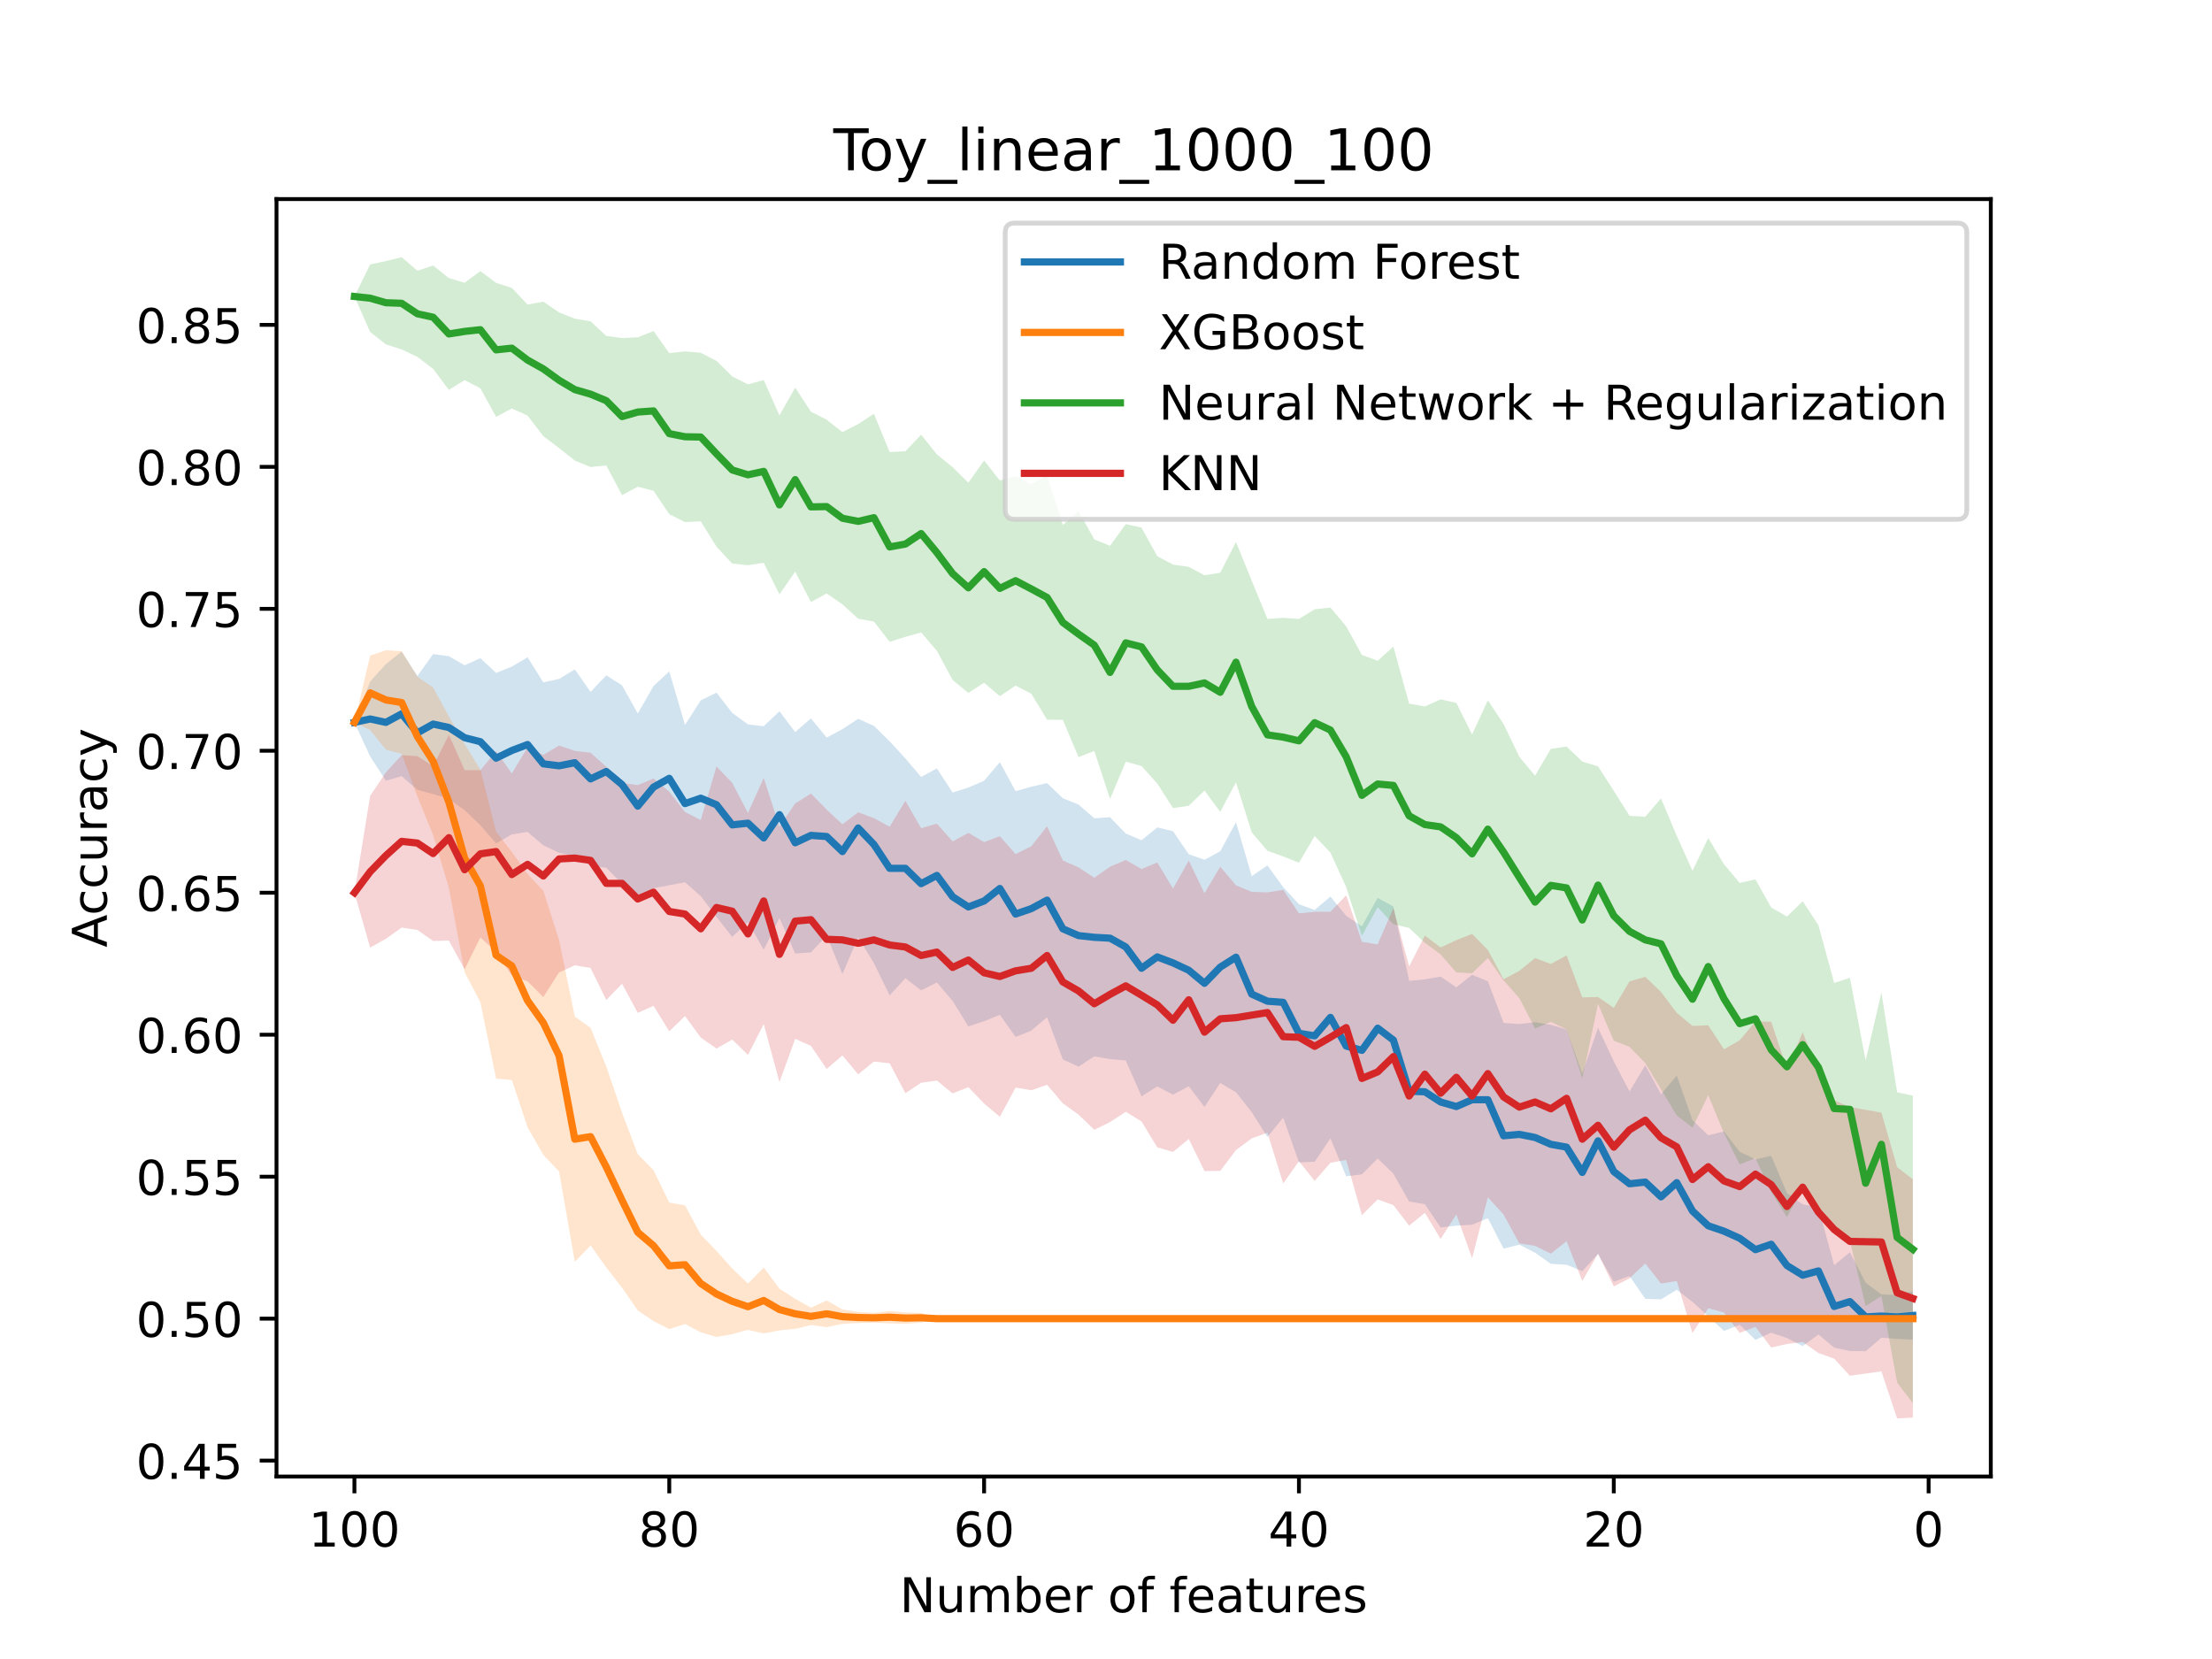 <?xml version="1.0" encoding="utf-8" standalone="no"?>
<!DOCTYPE svg PUBLIC "-//W3C//DTD SVG 1.1//EN"
  "http://www.w3.org/Graphics/SVG/1.1/DTD/svg11.dtd">
<!-- Created with matplotlib (https://matplotlib.org/) -->
<svg height="345.6pt" version="1.1" viewBox="0 0 460.8 345.6" width="460.8pt" xmlns="http://www.w3.org/2000/svg" xmlns:xlink="http://www.w3.org/1999/xlink">
 <defs>
  <style type="text/css">*{stroke-linecap:butt;stroke-linejoin:round;}</style>
 </defs>
 <g id="figure_1">
  <g id="patch_1">
   <path d="M 0 345.6 
L 460.8 345.6 
L 460.8 0 
L 0 0 
z
" style="fill:#ffffff;"/>
  </g>
  <g id="axes_1">
   <g id="patch_2">
    <path d="M 57.6 307.584 
L 414.72 307.584 
L 414.72 41.472 
L 57.6 41.472 
z
" style="fill:#ffffff;"/>
   </g>
   <g id="PolyCollection_1">
    <path clip-path="url(#p40da059e61)" d="M 73.833 150.485 
L 73.833 150.485 
L 77.112 157.59 
L 80.391 162.636 
L 83.671 161.683 
L 86.95 164.523 
L 90.229 165.421 
L 93.509 166.405 
L 96.788 168.769 
L 100.067 171.911 
L 103.347 175.695 
L 106.626 173.817 
L 109.905 173.283 
L 113.185 176.088 
L 116.464 177.64 
L 119.743 178.326 
L 123.023 180.381 
L 126.302 180.756 
L 129.581 184.11 
L 132.861 187.235 
L 136.14 185.035 
L 139.42 184.402 
L 142.699 183.794 
L 145.978 186.666 
L 149.258 190.993 
L 152.537 195.168 
L 155.816 192.064 
L 159.096 197.834 
L 162.375 191.253 
L 165.654 198.626 
L 168.934 198.399 
L 172.213 194.871 
L 175.492 202.899 
L 178.772 195.245 
L 182.051 200.627 
L 185.33 207.34 
L 188.61 203.781 
L 191.889 206.306 
L 195.168 204.669 
L 198.448 208.503 
L 201.727 213.809 
L 205.006 212.732 
L 208.286 211.398 
L 211.565 216.007 
L 214.844 214.69 
L 218.124 211.894 
L 221.403 220.692 
L 224.682 222.197 
L 227.962 220.064 
L 231.241 220.63 
L 234.52 220.903 
L 237.8 228.386 
L 241.079 226.313 
L 244.358 228.028 
L 247.638 226.291 
L 250.917 230.593 
L 254.196 225.596 
L 257.476 227.53 
L 260.755 231.667 
L 264.034 236.854 
L 267.314 232.803 
L 270.593 242.129 
L 273.872 242.01 
L 277.152 237.117 
L 280.431 245.045 
L 283.71 244.629 
L 286.99 241.33 
L 290.269 244.499 
L 293.548 250.295 
L 296.828 250.851 
L 300.107 255.694 
L 303.386 255.333 
L 306.666 255.123 
L 309.945 253.77 
L 313.224 260.121 
L 316.504 259.286 
L 319.783 260.968 
L 323.062 263.278 
L 326.342 263.472 
L 329.621 264.816 
L 332.9 261.22 
L 336.18 267.002 
L 339.459 265.811 
L 342.739 270.572 
L 346.018 270.686 
L 349.297 268.674 
L 352.577 271.194 
L 355.856 274.206 
L 359.135 277.251 
L 362.415 275.977 
L 365.694 279.126 
L 368.973 277.617 
L 372.253 278.731 
L 375.532 280.409 
L 378.811 277.982 
L 382.091 280.735 
L 385.37 281.427 
L 388.649 281.48 
L 391.929 278.676 
L 395.208 278.91 
L 398.487 279.058 
L 398.487 269.034 
L 398.487 269.034 
L 395.208 269.774 
L 391.929 269.652 
L 388.649 267.204 
L 385.37 260.869 
L 382.091 263.571 
L 378.811 251.537 
L 375.532 250.885 
L 372.253 248.541 
L 368.973 240.782 
L 365.694 241.521 
L 362.415 239.938 
L 359.135 235.707 
L 355.856 236.504 
L 352.577 233.365 
L 349.297 224.056 
L 346.018 227.958 
L 342.739 221.921 
L 339.459 227.392 
L 336.18 221.114 
L 332.9 214.12 
L 329.621 223.654 
L 326.342 214.47 
L 323.062 213.481 
L 319.783 212.952 
L 316.504 213.333 
L 313.224 213.089 
L 309.945 204.417 
L 306.666 203.064 
L 303.386 205.692 
L 300.107 203.439 
L 296.828 204.023 
L 293.548 204.342 
L 290.269 188.845 
L 286.99 187.046 
L 283.71 192.974 
L 280.431 190.783 
L 277.152 186.764 
L 273.872 189.56 
L 270.593 188.376 
L 267.314 184.808 
L 264.034 180.284 
L 260.755 182.513 
L 257.476 171.272 
L 254.196 177.347 
L 250.917 179.092 
L 247.638 177.953 
L 244.358 173.14 
L 241.079 172.371 
L 237.8 175.029 
L 234.52 173.641 
L 231.241 170.246 
L 227.962 170.457 
L 224.682 167.614 
L 221.403 166.28 
L 218.124 163.13 
L 214.844 163.883 
L 211.565 164.814 
L 208.286 158.776 
L 205.006 162.647 
L 201.727 164.054 
L 198.448 165.102 
L 195.168 160.064 
L 191.889 161.858 
L 188.61 157.995 
L 185.33 154.435 
L 182.051 151.211 
L 178.772 149.733 
L 175.492 151.897 
L 172.213 153.655 
L 168.934 149.654 
L 165.654 152.502 
L 162.375 148.164 
L 159.096 151.283 
L 155.816 150.902 
L 152.537 148.508 
L 149.258 144.284 
L 145.978 145.89 
L 142.699 151.01 
L 139.42 139.873 
L 136.14 142.908 
L 132.861 148.634 
L 129.581 142.768 
L 126.302 140.68 
L 123.023 144.131 
L 119.743 139.443 
L 116.464 141.43 
L 113.185 142.154 
L 109.905 136.915 
L 106.626 138.865 
L 103.347 140.181 
L 100.067 137.104 
L 96.788 138.59 
L 93.509 136.695 
L 90.229 136.26 
L 86.95 140.825 
L 83.671 135.739 
L 80.391 138.335 
L 77.112 141.961 
L 73.833 150.485 
z
" style="fill:#1f77b4;fill-opacity:0.2;"/>
   </g>
   <g id="PolyCollection_2">
    <path clip-path="url(#p40da059e61)" d="M 73.833 150.485 
L 73.833 150.485 
L 77.112 152.088 
L 80.391 156.169 
L 83.671 157.041 
L 86.95 165.92 
L 90.229 173.959 
L 93.509 184.962 
L 96.788 202.544 
L 100.067 208.786 
L 103.347 224.701 
L 106.626 224.985 
L 109.905 234.85 
L 113.185 240.569 
L 116.464 244.033 
L 119.743 262.864 
L 123.023 259.446 
L 126.302 264.044 
L 129.581 268.264 
L 132.861 272.998 
L 136.14 275.217 
L 139.42 276.868 
L 142.699 275.823 
L 145.978 277.543 
L 149.258 278.507 
L 152.537 277.93 
L 155.816 277.031 
L 159.096 277.785 
L 162.375 277.141 
L 165.654 276.827 
L 168.934 276.033 
L 172.213 276.472 
L 175.492 275.792 
L 178.772 275.619 
L 182.051 275.528 
L 185.33 275.69 
L 188.61 275.755 
L 191.889 275.528 
L 195.168 274.697 
L 198.448 274.697 
L 201.727 274.697 
L 205.006 274.697 
L 208.286 274.697 
L 211.565 274.697 
L 214.844 274.697 
L 218.124 274.697 
L 221.403 274.697 
L 224.682 274.697 
L 227.962 274.697 
L 231.241 274.697 
L 234.52 274.697 
L 237.8 274.697 
L 241.079 274.697 
L 244.358 274.697 
L 247.638 274.697 
L 250.917 274.697 
L 254.196 274.697 
L 257.476 274.697 
L 260.755 274.697 
L 264.034 274.697 
L 267.314 274.697 
L 270.593 274.697 
L 273.872 274.697 
L 277.152 274.697 
L 280.431 274.697 
L 283.71 274.697 
L 286.99 274.697 
L 290.269 274.697 
L 293.548 274.697 
L 296.828 274.697 
L 300.107 274.697 
L 303.386 274.697 
L 306.666 274.697 
L 309.945 274.697 
L 313.224 274.697 
L 316.504 274.697 
L 319.783 274.697 
L 323.062 274.697 
L 326.342 274.697 
L 329.621 274.697 
L 332.9 274.697 
L 336.18 274.697 
L 339.459 274.697 
L 342.739 274.697 
L 346.018 274.697 
L 349.297 274.697 
L 352.577 274.697 
L 355.856 274.697 
L 359.135 274.697 
L 362.415 274.697 
L 365.694 274.697 
L 368.973 274.697 
L 372.253 274.697 
L 375.532 274.697 
L 378.811 274.697 
L 382.091 274.697 
L 385.37 274.697 
L 388.649 274.697 
L 391.929 274.697 
L 395.208 274.697 
L 398.487 274.697 
L 398.487 274.697 
L 398.487 274.697 
L 395.208 274.697 
L 391.929 274.697 
L 388.649 274.697 
L 385.37 274.697 
L 382.091 274.697 
L 378.811 274.697 
L 375.532 274.697 
L 372.253 274.697 
L 368.973 274.697 
L 365.694 274.697 
L 362.415 274.697 
L 359.135 274.697 
L 355.856 274.697 
L 352.577 274.697 
L 349.297 274.697 
L 346.018 274.697 
L 342.739 274.697 
L 339.459 274.697 
L 336.18 274.697 
L 332.9 274.697 
L 329.621 274.697 
L 326.342 274.697 
L 323.062 274.697 
L 319.783 274.697 
L 316.504 274.697 
L 313.224 274.697 
L 309.945 274.697 
L 306.666 274.697 
L 303.386 274.697 
L 300.107 274.697 
L 296.828 274.697 
L 293.548 274.697 
L 290.269 274.697 
L 286.99 274.697 
L 283.71 274.697 
L 280.431 274.697 
L 277.152 274.697 
L 273.872 274.697 
L 270.593 274.697 
L 267.314 274.697 
L 264.034 274.697 
L 260.755 274.697 
L 257.476 274.697 
L 254.196 274.697 
L 250.917 274.697 
L 247.638 274.697 
L 244.358 274.697 
L 241.079 274.697 
L 237.8 274.697 
L 234.52 274.697 
L 231.241 274.697 
L 227.962 274.697 
L 224.682 274.697 
L 221.403 274.697 
L 218.124 274.697 
L 214.844 274.697 
L 211.565 274.697 
L 208.286 274.697 
L 205.006 274.697 
L 201.727 274.697 
L 198.448 274.697 
L 195.168 274.697 
L 191.889 273.51 
L 188.61 273.401 
L 185.33 273.112 
L 182.051 273.51 
L 178.772 273.301 
L 175.492 272.773 
L 172.213 270.91 
L 168.934 272.414 
L 165.654 270.555 
L 162.375 268.467 
L 159.096 264.038 
L 155.816 267.394 
L 152.537 264.247 
L 149.258 260.594 
L 145.978 257.182 
L 142.699 251.094 
L 139.42 250.522 
L 136.14 243.774 
L 132.861 240.433 
L 129.581 231.8 
L 126.302 222.179 
L 123.023 214.119 
L 119.743 211.766 
L 116.464 195.818 
L 113.185 185.56 
L 109.905 182.052 
L 106.626 177.484 
L 103.347 173.273 
L 100.067 160.324 
L 96.788 154.972 
L 93.509 149.25 
L 90.229 143.218 
L 86.95 140.966 
L 83.671 135.649 
L 80.391 135.456 
L 77.112 136.58 
L 73.833 150.485 
z
" style="fill:#ff7f0e;fill-opacity:0.2;"/>
   </g>
   <g id="PolyCollection_3">
    <path clip-path="url(#p40da059e61)" d="M 73.833 61.763 
L 73.833 61.763 
L 77.112 69.158 
L 80.391 71.741 
L 83.671 72.798 
L 86.95 74.337 
L 90.229 76.854 
L 93.509 81.218 
L 96.788 79.175 
L 100.067 80.893 
L 103.347 86.837 
L 106.626 85.086 
L 109.905 86.576 
L 113.185 90.852 
L 116.464 93.343 
L 119.743 95.941 
L 123.023 97.29 
L 126.302 96.96 
L 129.581 103.15 
L 132.861 101.402 
L 136.14 102.234 
L 139.42 107.104 
L 142.699 108.763 
L 145.978 108.595 
L 149.258 113.887 
L 152.537 117.393 
L 155.816 117.745 
L 159.096 117.231 
L 162.375 123.811 
L 165.654 119.087 
L 168.934 125.424 
L 172.213 123.629 
L 175.492 125.893 
L 178.772 128.887 
L 182.051 129.48 
L 185.33 133.698 
L 188.61 132.672 
L 191.889 131.75 
L 195.168 135.57 
L 198.448 141.657 
L 201.727 144.352 
L 205.006 142.224 
L 208.286 145.03 
L 211.565 142.823 
L 214.844 144.523 
L 218.124 149.928 
L 221.403 149.957 
L 224.682 157.708 
L 227.962 156.435 
L 231.241 166.449 
L 234.52 158.667 
L 237.8 159.583 
L 241.079 163.223 
L 244.358 168.343 
L 247.638 167.856 
L 250.917 164.692 
L 254.196 169.126 
L 257.476 162.975 
L 260.755 173.39 
L 264.034 177.235 
L 267.314 178.41 
L 270.593 179.721 
L 273.872 174.167 
L 277.152 177.603 
L 280.431 184.803 
L 283.71 194.943 
L 286.99 188.995 
L 290.269 192.539 
L 293.548 193.311 
L 296.828 196.395 
L 300.107 198.821 
L 303.386 202.566 
L 306.666 202.751 
L 309.945 199.572 
L 313.224 204.208 
L 316.504 207.922 
L 319.783 214.26 
L 323.062 212.872 
L 326.342 214.425 
L 329.621 224.658 
L 332.9 209.105 
L 336.18 216.786 
L 339.459 218.081 
L 342.739 221.442 
L 346.018 226.92 
L 349.297 232.375 
L 352.577 234.901 
L 355.856 228.133 
L 359.135 236.041 
L 362.415 242.553 
L 365.694 241.277 
L 368.973 248.322 
L 372.253 253.527 
L 375.532 247.491 
L 378.811 251.964 
L 382.091 257.086 
L 385.37 258.5 
L 388.649 272.045 
L 391.929 270.001 
L 395.208 288.01 
L 398.487 292.295 
L 398.487 228.233 
L 398.487 228.233 
L 395.208 227.551 
L 391.929 206.759 
L 388.649 220.921 
L 385.37 203.708 
L 382.091 204.768 
L 378.811 192.736 
L 375.532 187.746 
L 372.253 190.938 
L 368.973 189.045 
L 365.694 183.195 
L 362.415 183.93 
L 359.135 180.032 
L 355.856 174.572 
L 352.577 181.409 
L 349.297 174.116 
L 346.018 166.322 
L 342.739 170.144 
L 339.459 169.956 
L 336.18 164.744 
L 332.9 159.65 
L 329.621 158.647 
L 326.342 155.513 
L 323.062 156.001 
L 319.783 161.593 
L 316.504 157.638 
L 313.224 150.824 
L 309.945 145.878 
L 306.666 152.991 
L 303.386 146.433 
L 300.107 145.683 
L 296.828 147.163 
L 293.548 146.579 
L 290.269 134.693 
L 286.99 137.647 
L 283.71 136.431 
L 280.431 130.482 
L 277.152 126.562 
L 273.872 126.922 
L 270.593 128.939 
L 267.314 128.712 
L 264.034 128.941 
L 260.755 120.956 
L 257.476 112.918 
L 254.196 119.306 
L 250.917 119.836 
L 247.638 118.091 
L 244.358 117.604 
L 241.079 115.863 
L 237.8 109.921 
L 234.52 109.181 
L 231.241 113.701 
L 227.962 112.36 
L 224.682 106.473 
L 221.403 109.373 
L 218.124 98.992 
L 214.844 100.849 
L 211.565 99.118 
L 208.286 100.106 
L 205.006 95.931 
L 201.727 100.547 
L 198.448 97.327 
L 195.168 94.66 
L 191.889 90.554 
L 188.61 94.009 
L 185.33 94.166 
L 182.051 86.199 
L 178.772 88.331 
L 175.492 90.023 
L 172.213 87.437 
L 168.934 85.76 
L 165.654 80.741 
L 162.375 86.545 
L 159.096 79.166 
L 155.816 80.072 
L 152.537 78.413 
L 149.258 75.176 
L 145.978 73.488 
L 142.699 73.202 
L 139.42 73.559 
L 136.14 68.966 
L 132.861 70.271 
L 129.581 70.416 
L 126.302 69.981 
L 123.023 66.93 
L 119.743 66.387 
L 116.464 65.081 
L 113.185 62.84 
L 109.905 63.448 
L 106.626 59.97 
L 103.347 58.929 
L 100.067 56.474 
L 96.788 58.902 
L 93.509 57.924 
L 90.229 55.308 
L 86.95 56.405 
L 83.671 53.568 
L 80.391 54.388 
L 77.112 55.079 
L 73.833 61.763 
z
" style="fill:#2ca02c;fill-opacity:0.2;"/>
   </g>
   <g id="PolyCollection_4">
    <path clip-path="url(#p40da059e61)" d="M 73.833 185.974 
L 73.833 185.974 
L 77.112 197.394 
L 80.391 195.565 
L 83.671 193.223 
L 86.95 193.727 
L 90.229 196.019 
L 93.509 195.937 
L 96.788 201.939 
L 100.067 195.29 
L 103.347 198.316 
L 106.626 203.243 
L 109.905 204.447 
L 113.185 207.706 
L 116.464 202.576 
L 119.743 201.087 
L 123.023 201.646 
L 126.302 208.31 
L 129.581 204.935 
L 132.861 211.003 
L 136.14 209.53 
L 139.42 214.836 
L 142.699 211.661 
L 145.978 216.146 
L 149.258 218.428 
L 152.537 216.552 
L 155.816 219.748 
L 159.096 213.326 
L 162.375 225.42 
L 165.654 216.405 
L 168.934 217.878 
L 172.213 222.683 
L 175.492 219.866 
L 178.772 223.795 
L 182.051 221.14 
L 185.33 221.498 
L 188.61 227.733 
L 191.889 225.555 
L 195.168 225.092 
L 198.448 227.778 
L 201.727 226.479 
L 205.006 229.88 
L 208.286 232.645 
L 211.565 226.561 
L 214.844 227.124 
L 218.124 225.974 
L 221.403 229.836 
L 224.682 232.187 
L 227.962 235.355 
L 231.241 233.749 
L 234.52 231.602 
L 237.8 233.618 
L 241.079 239.011 
L 244.358 239.964 
L 247.638 237.26 
L 250.917 243.958 
L 254.196 243.916 
L 257.476 239.578 
L 260.755 237.136 
L 264.034 235.968 
L 267.314 246.54 
L 270.593 241.891 
L 273.872 246.006 
L 277.152 242.228 
L 280.431 241.628 
L 283.71 253.127 
L 286.99 249.85 
L 290.269 251.051 
L 293.548 255.309 
L 296.828 252.649 
L 300.107 258.087 
L 303.386 252.99 
L 306.666 262.093 
L 309.945 249.416 
L 313.224 253.014 
L 316.504 259.015 
L 319.783 259.536 
L 323.062 261.156 
L 326.342 258.574 
L 329.621 266.852 
L 332.9 261.141 
L 336.18 267.983 
L 339.459 266.294 
L 342.739 263.203 
L 346.018 267.395 
L 349.297 266.836 
L 352.577 277.703 
L 355.856 272.524 
L 359.135 273.428 
L 362.415 277.668 
L 365.694 276.399 
L 368.973 280.706 
L 372.253 279.974 
L 375.532 279.552 
L 378.811 281.857 
L 382.091 283.035 
L 385.37 286.591 
L 388.649 286.135 
L 391.929 285.67 
L 395.208 295.488 
L 398.487 295.315 
L 398.487 245.679 
L 398.487 245.679 
L 395.208 243.14 
L 391.929 231.783 
L 388.649 231.2 
L 385.37 230.626 
L 382.091 229.213 
L 378.811 223.175 
L 375.532 215.069 
L 372.253 222.692 
L 368.973 212.851 
L 365.694 212.781 
L 362.415 216.717 
L 359.135 218.592 
L 355.856 213.58 
L 352.577 213.725 
L 349.297 210.988 
L 346.018 206.644 
L 342.739 203.501 
L 339.459 204.432 
L 336.18 209.959 
L 332.9 207.693 
L 329.621 207.778 
L 326.342 199.022 
L 323.062 200.816 
L 319.783 199.597 
L 316.504 202.248 
L 313.224 203.99 
L 309.945 197.888 
L 306.666 194.556 
L 303.386 195.851 
L 300.107 197.379 
L 296.828 194.891 
L 293.548 201.339 
L 290.269 189.155 
L 286.99 196.743 
L 283.71 196.187 
L 280.431 186.512 
L 277.152 189.934 
L 273.872 189.941 
L 270.593 190.27 
L 267.314 185.385 
L 264.034 185.902 
L 260.755 185.798 
L 257.476 184.421 
L 254.196 180.557 
L 250.917 186.075 
L 247.638 179.286 
L 244.358 185.1 
L 241.079 179.665 
L 237.8 181.036 
L 234.52 179.148 
L 231.241 180.55 
L 227.962 182.847 
L 224.682 180.693 
L 221.403 179.258 
L 218.124 172.118 
L 214.844 176.292 
L 211.565 177.919 
L 208.286 174.202 
L 205.006 175.428 
L 201.727 173.506 
L 198.448 175.282 
L 195.168 171.581 
L 191.889 172.537 
L 188.61 166.811 
L 185.33 172.217 
L 182.051 170.446 
L 178.772 169.21 
L 175.492 171.72 
L 172.213 168.666 
L 168.934 165.309 
L 165.654 167.373 
L 162.375 172.199 
L 159.096 162.053 
L 155.816 169.354 
L 152.537 163.086 
L 149.258 159.672 
L 145.978 170.826 
L 142.699 169.16 
L 139.42 164.92 
L 136.14 162.182 
L 132.861 163.549 
L 129.581 163.11 
L 126.302 159.735 
L 123.023 156.817 
L 119.743 156.429 
L 116.464 155.296 
L 113.185 157.264 
L 109.905 155.672 
L 106.626 161.135 
L 103.347 156.48 
L 100.067 160.452 
L 96.788 160.428 
L 93.509 153.062 
L 90.229 159.605 
L 86.95 157.52 
L 83.671 157.314 
L 80.391 160.886 
L 77.112 165.801 
L 73.833 185.974 
z
" style="fill:#d62728;fill-opacity:0.2;"/>
   </g>
   <g id="matplotlib.axis_1">
    <g id="xtick_1">
     <g id="line2d_1">
      <defs>
       <path d="M 0 0 
L 0 3.5 
" id="m03d061f154" style="stroke:#000000;stroke-width:0.8;"/>
      </defs>
      <g>
       <use style="stroke:#000000;stroke-width:0.8;" x="401.767" xlink:href="#m03d061f154" y="307.584"/>
      </g>
     </g>
     <g id="text_1">
      <!-- 0 -->
      <g transform="translate(398.585 322.182)scale(0.1 -0.1)">
       <defs>
        <path d="M 31.781 66.406 
Q 24.172 66.406 20.328 58.906 
Q 16.5 51.422 16.5 36.375 
Q 16.5 21.391 20.328 13.891 
Q 24.172 6.391 31.781 6.391 
Q 39.453 6.391 43.281 13.891 
Q 47.125 21.391 47.125 36.375 
Q 47.125 51.422 43.281 58.906 
Q 39.453 66.406 31.781 66.406 
z
M 31.781 74.219 
Q 44.047 74.219 50.516 64.516 
Q 56.984 54.828 56.984 36.375 
Q 56.984 17.969 50.516 8.266 
Q 44.047 -1.422 31.781 -1.422 
Q 19.531 -1.422 13.062 8.266 
Q 6.594 17.969 6.594 36.375 
Q 6.594 54.828 13.062 64.516 
Q 19.531 74.219 31.781 74.219 
z
" id="DejaVuSans-48"/>
       </defs>
       <use xlink:href="#DejaVuSans-48"/>
      </g>
     </g>
    </g>
    <g id="xtick_2">
     <g id="line2d_2">
      <g>
       <use style="stroke:#000000;stroke-width:0.8;" x="336.18" xlink:href="#m03d061f154" y="307.584"/>
      </g>
     </g>
     <g id="text_2">
      <!-- 20 -->
      <g transform="translate(329.817 322.182)scale(0.1 -0.1)">
       <defs>
        <path d="M 19.188 8.297 
L 53.609 8.297 
L 53.609 0 
L 7.328 0 
L 7.328 8.297 
Q 12.938 14.109 22.625 23.891 
Q 32.328 33.688 34.812 36.531 
Q 39.547 41.844 41.422 45.531 
Q 43.312 49.219 43.312 52.781 
Q 43.312 58.594 39.234 62.25 
Q 35.156 65.922 28.609 65.922 
Q 23.969 65.922 18.812 64.312 
Q 13.672 62.703 7.812 59.422 
L 7.812 69.391 
Q 13.766 71.781 18.938 73 
Q 24.125 74.219 28.422 74.219 
Q 39.75 74.219 46.484 68.547 
Q 53.219 62.891 53.219 53.422 
Q 53.219 48.922 51.531 44.891 
Q 49.859 40.875 45.406 35.406 
Q 44.188 33.984 37.641 27.219 
Q 31.109 20.453 19.188 8.297 
z
" id="DejaVuSans-50"/>
       </defs>
       <use xlink:href="#DejaVuSans-50"/>
       <use x="63.623" xlink:href="#DejaVuSans-48"/>
      </g>
     </g>
    </g>
    <g id="xtick_3">
     <g id="line2d_3">
      <g>
       <use style="stroke:#000000;stroke-width:0.8;" x="270.593" xlink:href="#m03d061f154" y="307.584"/>
      </g>
     </g>
     <g id="text_3">
      <!-- 40 -->
      <g transform="translate(264.231 322.182)scale(0.1 -0.1)">
       <defs>
        <path d="M 37.797 64.312 
L 12.891 25.391 
L 37.797 25.391 
z
M 35.203 72.906 
L 47.609 72.906 
L 47.609 25.391 
L 58.016 25.391 
L 58.016 17.188 
L 47.609 17.188 
L 47.609 0 
L 37.797 0 
L 37.797 17.188 
L 4.891 17.188 
L 4.891 26.703 
z
" id="DejaVuSans-52"/>
       </defs>
       <use xlink:href="#DejaVuSans-52"/>
       <use x="63.623" xlink:href="#DejaVuSans-48"/>
      </g>
     </g>
    </g>
    <g id="xtick_4">
     <g id="line2d_4">
      <g>
       <use style="stroke:#000000;stroke-width:0.8;" x="205.006" xlink:href="#m03d061f154" y="307.584"/>
      </g>
     </g>
     <g id="text_4">
      <!-- 60 -->
      <g transform="translate(198.644 322.182)scale(0.1 -0.1)">
       <defs>
        <path d="M 33.016 40.375 
Q 26.375 40.375 22.484 35.828 
Q 18.609 31.297 18.609 23.391 
Q 18.609 15.531 22.484 10.953 
Q 26.375 6.391 33.016 6.391 
Q 39.656 6.391 43.531 10.953 
Q 47.406 15.531 47.406 23.391 
Q 47.406 31.297 43.531 35.828 
Q 39.656 40.375 33.016 40.375 
z
M 52.594 71.297 
L 52.594 62.312 
Q 48.875 64.062 45.094 64.984 
Q 41.312 65.922 37.594 65.922 
Q 27.828 65.922 22.672 59.328 
Q 17.531 52.734 16.797 39.406 
Q 19.672 43.656 24.016 45.922 
Q 28.375 48.188 33.594 48.188 
Q 44.578 48.188 50.953 41.516 
Q 57.328 34.859 57.328 23.391 
Q 57.328 12.156 50.688 5.359 
Q 44.047 -1.422 33.016 -1.422 
Q 20.359 -1.422 13.672 8.266 
Q 6.984 17.969 6.984 36.375 
Q 6.984 53.656 15.188 63.938 
Q 23.391 74.219 37.203 74.219 
Q 40.922 74.219 44.703 73.484 
Q 48.484 72.75 52.594 71.297 
z
" id="DejaVuSans-54"/>
       </defs>
       <use xlink:href="#DejaVuSans-54"/>
       <use x="63.623" xlink:href="#DejaVuSans-48"/>
      </g>
     </g>
    </g>
    <g id="xtick_5">
     <g id="line2d_5">
      <g>
       <use style="stroke:#000000;stroke-width:0.8;" x="139.42" xlink:href="#m03d061f154" y="307.584"/>
      </g>
     </g>
     <g id="text_5">
      <!-- 80 -->
      <g transform="translate(133.057 322.182)scale(0.1 -0.1)">
       <defs>
        <path d="M 31.781 34.625 
Q 24.75 34.625 20.719 30.859 
Q 16.703 27.094 16.703 20.516 
Q 16.703 13.922 20.719 10.156 
Q 24.75 6.391 31.781 6.391 
Q 38.812 6.391 42.859 10.172 
Q 46.922 13.969 46.922 20.516 
Q 46.922 27.094 42.891 30.859 
Q 38.875 34.625 31.781 34.625 
z
M 21.922 38.812 
Q 15.578 40.375 12.031 44.719 
Q 8.5 49.078 8.5 55.328 
Q 8.5 64.062 14.719 69.141 
Q 20.953 74.219 31.781 74.219 
Q 42.672 74.219 48.875 69.141 
Q 55.078 64.062 55.078 55.328 
Q 55.078 49.078 51.531 44.719 
Q 48 40.375 41.703 38.812 
Q 48.828 37.156 52.797 32.312 
Q 56.781 27.484 56.781 20.516 
Q 56.781 9.906 50.312 4.234 
Q 43.844 -1.422 31.781 -1.422 
Q 19.734 -1.422 13.25 4.234 
Q 6.781 9.906 6.781 20.516 
Q 6.781 27.484 10.781 32.312 
Q 14.797 37.156 21.922 38.812 
z
M 18.312 54.391 
Q 18.312 48.734 21.844 45.562 
Q 25.391 42.391 31.781 42.391 
Q 38.141 42.391 41.719 45.562 
Q 45.312 48.734 45.312 54.391 
Q 45.312 60.062 41.719 63.234 
Q 38.141 66.406 31.781 66.406 
Q 25.391 66.406 21.844 63.234 
Q 18.312 60.062 18.312 54.391 
z
" id="DejaVuSans-56"/>
       </defs>
       <use xlink:href="#DejaVuSans-56"/>
       <use x="63.623" xlink:href="#DejaVuSans-48"/>
      </g>
     </g>
    </g>
    <g id="xtick_6">
     <g id="line2d_6">
      <g>
       <use style="stroke:#000000;stroke-width:0.8;" x="73.833" xlink:href="#m03d061f154" y="307.584"/>
      </g>
     </g>
     <g id="text_6">
      <!-- 100 -->
      <g transform="translate(64.289 322.182)scale(0.1 -0.1)">
       <defs>
        <path d="M 12.406 8.297 
L 28.516 8.297 
L 28.516 63.922 
L 10.984 60.406 
L 10.984 69.391 
L 28.422 72.906 
L 38.281 72.906 
L 38.281 8.297 
L 54.391 8.297 
L 54.391 0 
L 12.406 0 
z
" id="DejaVuSans-49"/>
       </defs>
       <use xlink:href="#DejaVuSans-49"/>
       <use x="63.623" xlink:href="#DejaVuSans-48"/>
       <use x="127.246" xlink:href="#DejaVuSans-48"/>
      </g>
     </g>
    </g>
    <g id="text_7">
     <!-- Number of features -->
     <g transform="translate(187.423 335.861)scale(0.1 -0.1)">
      <defs>
       <path d="M 9.812 72.906 
L 23.094 72.906 
L 55.422 11.922 
L 55.422 72.906 
L 64.984 72.906 
L 64.984 0 
L 51.703 0 
L 19.391 60.984 
L 19.391 0 
L 9.812 0 
z
" id="DejaVuSans-78"/>
       <path d="M 8.5 21.578 
L 8.5 54.688 
L 17.484 54.688 
L 17.484 21.922 
Q 17.484 14.156 20.5 10.266 
Q 23.531 6.391 29.594 6.391 
Q 36.859 6.391 41.078 11.031 
Q 45.312 15.672 45.312 23.688 
L 45.312 54.688 
L 54.297 54.688 
L 54.297 0 
L 45.312 0 
L 45.312 8.406 
Q 42.047 3.422 37.719 1 
Q 33.406 -1.422 27.688 -1.422 
Q 18.266 -1.422 13.375 4.438 
Q 8.5 10.297 8.5 21.578 
z
M 31.109 56 
z
" id="DejaVuSans-117"/>
       <path d="M 52 44.188 
Q 55.375 50.25 60.062 53.125 
Q 64.75 56 71.094 56 
Q 79.641 56 84.281 50.016 
Q 88.922 44.047 88.922 33.016 
L 88.922 0 
L 79.891 0 
L 79.891 32.719 
Q 79.891 40.578 77.094 44.375 
Q 74.312 48.188 68.609 48.188 
Q 61.625 48.188 57.562 43.547 
Q 53.516 38.922 53.516 30.906 
L 53.516 0 
L 44.484 0 
L 44.484 32.719 
Q 44.484 40.625 41.703 44.406 
Q 38.922 48.188 33.109 48.188 
Q 26.219 48.188 22.156 43.531 
Q 18.109 38.875 18.109 30.906 
L 18.109 0 
L 9.078 0 
L 9.078 54.688 
L 18.109 54.688 
L 18.109 46.188 
Q 21.188 51.219 25.484 53.609 
Q 29.781 56 35.688 56 
Q 41.656 56 45.828 52.969 
Q 50 49.953 52 44.188 
z
" id="DejaVuSans-109"/>
       <path d="M 48.688 27.297 
Q 48.688 37.203 44.609 42.844 
Q 40.531 48.484 33.406 48.484 
Q 26.266 48.484 22.188 42.844 
Q 18.109 37.203 18.109 27.297 
Q 18.109 17.391 22.188 11.75 
Q 26.266 6.109 33.406 6.109 
Q 40.531 6.109 44.609 11.75 
Q 48.688 17.391 48.688 27.297 
z
M 18.109 46.391 
Q 20.953 51.266 25.266 53.625 
Q 29.594 56 35.594 56 
Q 45.562 56 51.781 48.094 
Q 58.016 40.188 58.016 27.297 
Q 58.016 14.406 51.781 6.484 
Q 45.562 -1.422 35.594 -1.422 
Q 29.594 -1.422 25.266 0.953 
Q 20.953 3.328 18.109 8.203 
L 18.109 0 
L 9.078 0 
L 9.078 75.984 
L 18.109 75.984 
z
" id="DejaVuSans-98"/>
       <path d="M 56.203 29.594 
L 56.203 25.203 
L 14.891 25.203 
Q 15.484 15.922 20.484 11.062 
Q 25.484 6.203 34.422 6.203 
Q 39.594 6.203 44.453 7.469 
Q 49.312 8.734 54.109 11.281 
L 54.109 2.781 
Q 49.266 0.734 44.188 -0.344 
Q 39.109 -1.422 33.891 -1.422 
Q 20.797 -1.422 13.156 6.188 
Q 5.516 13.812 5.516 26.812 
Q 5.516 40.234 12.766 48.109 
Q 20.016 56 32.328 56 
Q 43.359 56 49.781 48.891 
Q 56.203 41.797 56.203 29.594 
z
M 47.219 32.234 
Q 47.125 39.594 43.094 43.984 
Q 39.062 48.391 32.422 48.391 
Q 24.906 48.391 20.391 44.141 
Q 15.875 39.891 15.188 32.172 
z
" id="DejaVuSans-101"/>
       <path d="M 41.109 46.297 
Q 39.594 47.172 37.812 47.578 
Q 36.031 48 33.891 48 
Q 26.266 48 22.188 43.047 
Q 18.109 38.094 18.109 28.812 
L 18.109 0 
L 9.078 0 
L 9.078 54.688 
L 18.109 54.688 
L 18.109 46.188 
Q 20.953 51.172 25.484 53.578 
Q 30.031 56 36.531 56 
Q 37.453 56 38.578 55.875 
Q 39.703 55.766 41.062 55.516 
z
" id="DejaVuSans-114"/>
       <path id="DejaVuSans-32"/>
       <path d="M 30.609 48.391 
Q 23.391 48.391 19.188 42.75 
Q 14.984 37.109 14.984 27.297 
Q 14.984 17.484 19.156 11.844 
Q 23.344 6.203 30.609 6.203 
Q 37.797 6.203 41.984 11.859 
Q 46.188 17.531 46.188 27.297 
Q 46.188 37.016 41.984 42.703 
Q 37.797 48.391 30.609 48.391 
z
M 30.609 56 
Q 42.328 56 49.016 48.375 
Q 55.719 40.766 55.719 27.297 
Q 55.719 13.875 49.016 6.219 
Q 42.328 -1.422 30.609 -1.422 
Q 18.844 -1.422 12.172 6.219 
Q 5.516 13.875 5.516 27.297 
Q 5.516 40.766 12.172 48.375 
Q 18.844 56 30.609 56 
z
" id="DejaVuSans-111"/>
       <path d="M 37.109 75.984 
L 37.109 68.5 
L 28.516 68.5 
Q 23.688 68.5 21.797 66.547 
Q 19.922 64.594 19.922 59.516 
L 19.922 54.688 
L 34.719 54.688 
L 34.719 47.703 
L 19.922 47.703 
L 19.922 0 
L 10.891 0 
L 10.891 47.703 
L 2.297 47.703 
L 2.297 54.688 
L 10.891 54.688 
L 10.891 58.5 
Q 10.891 67.625 15.141 71.797 
Q 19.391 75.984 28.609 75.984 
z
" id="DejaVuSans-102"/>
       <path d="M 34.281 27.484 
Q 23.391 27.484 19.188 25 
Q 14.984 22.516 14.984 16.5 
Q 14.984 11.719 18.141 8.906 
Q 21.297 6.109 26.703 6.109 
Q 34.188 6.109 38.703 11.406 
Q 43.219 16.703 43.219 25.484 
L 43.219 27.484 
z
M 52.203 31.203 
L 52.203 0 
L 43.219 0 
L 43.219 8.297 
Q 40.141 3.328 35.547 0.953 
Q 30.953 -1.422 24.312 -1.422 
Q 15.922 -1.422 10.953 3.297 
Q 6 8.016 6 15.922 
Q 6 25.141 12.172 29.828 
Q 18.359 34.516 30.609 34.516 
L 43.219 34.516 
L 43.219 35.406 
Q 43.219 41.609 39.141 45 
Q 35.062 48.391 27.688 48.391 
Q 23 48.391 18.547 47.266 
Q 14.109 46.141 10.016 43.891 
L 10.016 52.203 
Q 14.938 54.109 19.578 55.047 
Q 24.219 56 28.609 56 
Q 40.484 56 46.344 49.844 
Q 52.203 43.703 52.203 31.203 
z
" id="DejaVuSans-97"/>
       <path d="M 18.312 70.219 
L 18.312 54.688 
L 36.812 54.688 
L 36.812 47.703 
L 18.312 47.703 
L 18.312 18.016 
Q 18.312 11.328 20.141 9.422 
Q 21.969 7.516 27.594 7.516 
L 36.812 7.516 
L 36.812 0 
L 27.594 0 
Q 17.188 0 13.234 3.875 
Q 9.281 7.766 9.281 18.016 
L 9.281 47.703 
L 2.688 47.703 
L 2.688 54.688 
L 9.281 54.688 
L 9.281 70.219 
z
" id="DejaVuSans-116"/>
       <path d="M 44.281 53.078 
L 44.281 44.578 
Q 40.484 46.531 36.375 47.5 
Q 32.281 48.484 27.875 48.484 
Q 21.188 48.484 17.844 46.438 
Q 14.5 44.391 14.5 40.281 
Q 14.5 37.156 16.891 35.375 
Q 19.281 33.594 26.516 31.984 
L 29.594 31.297 
Q 39.156 29.25 43.188 25.516 
Q 47.219 21.781 47.219 15.094 
Q 47.219 7.469 41.188 3.016 
Q 35.156 -1.422 24.609 -1.422 
Q 20.219 -1.422 15.453 -0.562 
Q 10.688 0.297 5.422 2 
L 5.422 11.281 
Q 10.406 8.688 15.234 7.391 
Q 20.062 6.109 24.812 6.109 
Q 31.156 6.109 34.562 8.281 
Q 37.984 10.453 37.984 14.406 
Q 37.984 18.062 35.516 20.016 
Q 33.062 21.969 24.703 23.781 
L 21.578 24.516 
Q 13.234 26.266 9.516 29.906 
Q 5.812 33.547 5.812 39.891 
Q 5.812 47.609 11.281 51.797 
Q 16.75 56 26.812 56 
Q 31.781 56 36.172 55.266 
Q 40.578 54.547 44.281 53.078 
z
" id="DejaVuSans-115"/>
      </defs>
      <use xlink:href="#DejaVuSans-78"/>
      <use x="74.805" xlink:href="#DejaVuSans-117"/>
      <use x="138.184" xlink:href="#DejaVuSans-109"/>
      <use x="235.596" xlink:href="#DejaVuSans-98"/>
      <use x="299.072" xlink:href="#DejaVuSans-101"/>
      <use x="360.596" xlink:href="#DejaVuSans-114"/>
      <use x="401.709" xlink:href="#DejaVuSans-32"/>
      <use x="433.496" xlink:href="#DejaVuSans-111"/>
      <use x="494.678" xlink:href="#DejaVuSans-102"/>
      <use x="529.883" xlink:href="#DejaVuSans-32"/>
      <use x="561.67" xlink:href="#DejaVuSans-102"/>
      <use x="596.875" xlink:href="#DejaVuSans-101"/>
      <use x="658.398" xlink:href="#DejaVuSans-97"/>
      <use x="719.678" xlink:href="#DejaVuSans-116"/>
      <use x="758.887" xlink:href="#DejaVuSans-117"/>
      <use x="822.266" xlink:href="#DejaVuSans-114"/>
      <use x="861.129" xlink:href="#DejaVuSans-101"/>
      <use x="922.652" xlink:href="#DejaVuSans-115"/>
     </g>
    </g>
   </g>
   <g id="matplotlib.axis_2">
    <g id="ytick_1">
     <g id="line2d_7">
      <defs>
       <path d="M 0 0 
L -3.5 0 
" id="mad69eea2fa" style="stroke:#000000;stroke-width:0.8;"/>
      </defs>
      <g>
       <use style="stroke:#000000;stroke-width:0.8;" x="57.6" xlink:href="#mad69eea2fa" y="304.271"/>
      </g>
     </g>
     <g id="text_8">
      <!-- 0.45 -->
      <g transform="translate(28.334 308.07)scale(0.1 -0.1)">
       <defs>
        <path d="M 10.688 12.406 
L 21 12.406 
L 21 0 
L 10.688 0 
z
" id="DejaVuSans-46"/>
        <path d="M 10.797 72.906 
L 49.516 72.906 
L 49.516 64.594 
L 19.828 64.594 
L 19.828 46.734 
Q 21.969 47.469 24.109 47.828 
Q 26.266 48.188 28.422 48.188 
Q 40.625 48.188 47.75 41.5 
Q 54.891 34.812 54.891 23.391 
Q 54.891 11.625 47.562 5.094 
Q 40.234 -1.422 26.906 -1.422 
Q 22.312 -1.422 17.547 -0.641 
Q 12.797 0.141 7.719 1.703 
L 7.719 11.625 
Q 12.109 9.234 16.797 8.062 
Q 21.484 6.891 26.703 6.891 
Q 35.156 6.891 40.078 11.328 
Q 45.016 15.766 45.016 23.391 
Q 45.016 31 40.078 35.438 
Q 35.156 39.891 26.703 39.891 
Q 22.75 39.891 18.812 39.016 
Q 14.891 38.141 10.797 36.281 
z
" id="DejaVuSans-53"/>
       </defs>
       <use xlink:href="#DejaVuSans-48"/>
       <use x="63.623" xlink:href="#DejaVuSans-46"/>
       <use x="95.41" xlink:href="#DejaVuSans-52"/>
       <use x="159.033" xlink:href="#DejaVuSans-53"/>
      </g>
     </g>
    </g>
    <g id="ytick_2">
     <g id="line2d_8">
      <g>
       <use style="stroke:#000000;stroke-width:0.8;" x="57.6" xlink:href="#mad69eea2fa" y="274.697"/>
      </g>
     </g>
     <g id="text_9">
      <!-- 0.50 -->
      <g transform="translate(28.334 278.496)scale(0.1 -0.1)">
       <use xlink:href="#DejaVuSans-48"/>
       <use x="63.623" xlink:href="#DejaVuSans-46"/>
       <use x="95.41" xlink:href="#DejaVuSans-53"/>
       <use x="159.033" xlink:href="#DejaVuSans-48"/>
      </g>
     </g>
    </g>
    <g id="ytick_3">
     <g id="line2d_9">
      <g>
       <use style="stroke:#000000;stroke-width:0.8;" x="57.6" xlink:href="#mad69eea2fa" y="245.123"/>
      </g>
     </g>
     <g id="text_10">
      <!-- 0.55 -->
      <g transform="translate(28.334 248.922)scale(0.1 -0.1)">
       <use xlink:href="#DejaVuSans-48"/>
       <use x="63.623" xlink:href="#DejaVuSans-46"/>
       <use x="95.41" xlink:href="#DejaVuSans-53"/>
       <use x="159.033" xlink:href="#DejaVuSans-53"/>
      </g>
     </g>
    </g>
    <g id="ytick_4">
     <g id="line2d_10">
      <g>
       <use style="stroke:#000000;stroke-width:0.8;" x="57.6" xlink:href="#mad69eea2fa" y="215.548"/>
      </g>
     </g>
     <g id="text_11">
      <!-- 0.60 -->
      <g transform="translate(28.334 219.348)scale(0.1 -0.1)">
       <use xlink:href="#DejaVuSans-48"/>
       <use x="63.623" xlink:href="#DejaVuSans-46"/>
       <use x="95.41" xlink:href="#DejaVuSans-54"/>
       <use x="159.033" xlink:href="#DejaVuSans-48"/>
      </g>
     </g>
    </g>
    <g id="ytick_5">
     <g id="line2d_11">
      <g>
       <use style="stroke:#000000;stroke-width:0.8;" x="57.6" xlink:href="#mad69eea2fa" y="185.974"/>
      </g>
     </g>
     <g id="text_12">
      <!-- 0.65 -->
      <g transform="translate(28.334 189.774)scale(0.1 -0.1)">
       <use xlink:href="#DejaVuSans-48"/>
       <use x="63.623" xlink:href="#DejaVuSans-46"/>
       <use x="95.41" xlink:href="#DejaVuSans-54"/>
       <use x="159.033" xlink:href="#DejaVuSans-53"/>
      </g>
     </g>
    </g>
    <g id="ytick_6">
     <g id="line2d_12">
      <g>
       <use style="stroke:#000000;stroke-width:0.8;" x="57.6" xlink:href="#mad69eea2fa" y="156.4"/>
      </g>
     </g>
     <g id="text_13">
      <!-- 0.70 -->
      <g transform="translate(28.334 160.2)scale(0.1 -0.1)">
       <defs>
        <path d="M 8.203 72.906 
L 55.078 72.906 
L 55.078 68.703 
L 28.609 0 
L 18.312 0 
L 43.219 64.594 
L 8.203 64.594 
z
" id="DejaVuSans-55"/>
       </defs>
       <use xlink:href="#DejaVuSans-48"/>
       <use x="63.623" xlink:href="#DejaVuSans-46"/>
       <use x="95.41" xlink:href="#DejaVuSans-55"/>
       <use x="159.033" xlink:href="#DejaVuSans-48"/>
      </g>
     </g>
    </g>
    <g id="ytick_7">
     <g id="line2d_13">
      <g>
       <use style="stroke:#000000;stroke-width:0.8;" x="57.6" xlink:href="#mad69eea2fa" y="126.826"/>
      </g>
     </g>
     <g id="text_14">
      <!-- 0.75 -->
      <g transform="translate(28.334 130.625)scale(0.1 -0.1)">
       <use xlink:href="#DejaVuSans-48"/>
       <use x="63.623" xlink:href="#DejaVuSans-46"/>
       <use x="95.41" xlink:href="#DejaVuSans-55"/>
       <use x="159.033" xlink:href="#DejaVuSans-53"/>
      </g>
     </g>
    </g>
    <g id="ytick_8">
     <g id="line2d_14">
      <g>
       <use style="stroke:#000000;stroke-width:0.8;" x="57.6" xlink:href="#mad69eea2fa" y="97.252"/>
      </g>
     </g>
     <g id="text_15">
      <!-- 0.80 -->
      <g transform="translate(28.334 101.051)scale(0.1 -0.1)">
       <use xlink:href="#DejaVuSans-48"/>
       <use x="63.623" xlink:href="#DejaVuSans-46"/>
       <use x="95.41" xlink:href="#DejaVuSans-56"/>
       <use x="159.033" xlink:href="#DejaVuSans-48"/>
      </g>
     </g>
    </g>
    <g id="ytick_9">
     <g id="line2d_15">
      <g>
       <use style="stroke:#000000;stroke-width:0.8;" x="57.6" xlink:href="#mad69eea2fa" y="67.678"/>
      </g>
     </g>
     <g id="text_16">
      <!-- 0.85 -->
      <g transform="translate(28.334 71.477)scale(0.1 -0.1)">
       <use xlink:href="#DejaVuSans-48"/>
       <use x="63.623" xlink:href="#DejaVuSans-46"/>
       <use x="95.41" xlink:href="#DejaVuSans-56"/>
       <use x="159.033" xlink:href="#DejaVuSans-53"/>
      </g>
     </g>
    </g>
    <g id="text_17">
     <!-- Accuracy -->
     <g transform="translate(22.255 197.356)rotate(-90)scale(0.1 -0.1)">
      <defs>
       <path d="M 34.188 63.188 
L 20.797 26.906 
L 47.609 26.906 
z
M 28.609 72.906 
L 39.797 72.906 
L 67.578 0 
L 57.328 0 
L 50.688 18.703 
L 17.828 18.703 
L 11.188 0 
L 0.781 0 
z
" id="DejaVuSans-65"/>
       <path d="M 48.781 52.594 
L 48.781 44.188 
Q 44.969 46.297 41.141 47.344 
Q 37.312 48.391 33.406 48.391 
Q 24.656 48.391 19.812 42.844 
Q 14.984 37.312 14.984 27.297 
Q 14.984 17.281 19.812 11.734 
Q 24.656 6.203 33.406 6.203 
Q 37.312 6.203 41.141 7.25 
Q 44.969 8.297 48.781 10.406 
L 48.781 2.094 
Q 45.016 0.344 40.984 -0.531 
Q 36.969 -1.422 32.422 -1.422 
Q 20.062 -1.422 12.781 6.344 
Q 5.516 14.109 5.516 27.297 
Q 5.516 40.672 12.859 48.328 
Q 20.219 56 33.016 56 
Q 37.156 56 41.109 55.141 
Q 45.062 54.297 48.781 52.594 
z
" id="DejaVuSans-99"/>
       <path d="M 32.172 -5.078 
Q 28.375 -14.844 24.75 -17.812 
Q 21.141 -20.797 15.094 -20.797 
L 7.906 -20.797 
L 7.906 -13.281 
L 13.188 -13.281 
Q 16.891 -13.281 18.938 -11.516 
Q 21 -9.766 23.484 -3.219 
L 25.094 0.875 
L 2.984 54.688 
L 12.5 54.688 
L 29.594 11.922 
L 46.688 54.688 
L 56.203 54.688 
z
" id="DejaVuSans-121"/>
      </defs>
      <use xlink:href="#DejaVuSans-65"/>
      <use x="66.658" xlink:href="#DejaVuSans-99"/>
      <use x="121.639" xlink:href="#DejaVuSans-99"/>
      <use x="176.619" xlink:href="#DejaVuSans-117"/>
      <use x="239.998" xlink:href="#DejaVuSans-114"/>
      <use x="281.111" xlink:href="#DejaVuSans-97"/>
      <use x="342.391" xlink:href="#DejaVuSans-99"/>
      <use x="397.371" xlink:href="#DejaVuSans-121"/>
     </g>
    </g>
   </g>
   <g id="line2d_16">
    <path clip-path="url(#p40da059e61)" d="M 73.833 150.485 
L 77.112 149.776 
L 80.391 150.485 
L 83.671 148.711 
L 86.95 152.674 
L 90.229 150.84 
L 93.509 151.55 
L 96.788 153.679 
L 100.067 154.508 
L 103.347 157.938 
L 106.626 156.341 
L 109.905 155.099 
L 113.185 159.121 
L 116.464 159.535 
L 119.743 158.885 
L 123.023 162.256 
L 126.302 160.718 
L 129.581 163.439 
L 132.861 167.934 
L 136.14 163.971 
L 139.42 162.138 
L 142.699 167.402 
L 145.978 166.278 
L 149.258 167.638 
L 152.537 171.838 
L 155.816 171.483 
L 159.096 174.559 
L 162.375 169.709 
L 165.654 175.564 
L 168.934 174.026 
L 172.213 174.263 
L 175.492 177.398 
L 178.772 172.489 
L 182.051 175.919 
L 185.33 180.888 
L 188.61 180.888 
L 191.889 184.082 
L 195.168 182.366 
L 198.448 186.802 
L 201.727 188.932 
L 205.006 187.69 
L 208.286 185.087 
L 211.565 190.41 
L 214.844 189.287 
L 218.124 187.512 
L 221.403 193.486 
L 224.682 194.906 
L 227.962 195.261 
L 231.241 195.438 
L 234.52 197.272 
L 237.8 201.708 
L 241.079 199.342 
L 244.358 200.584 
L 247.638 202.122 
L 250.917 204.843 
L 254.196 201.471 
L 257.476 199.401 
L 260.755 207.09 
L 264.034 208.569 
L 267.314 208.806 
L 270.593 215.253 
L 273.872 215.785 
L 277.152 211.94 
L 280.431 217.914 
L 283.71 218.802 
L 286.99 214.188 
L 290.269 216.672 
L 293.548 227.319 
L 296.828 227.437 
L 300.107 229.567 
L 303.386 230.513 
L 306.666 229.093 
L 309.945 229.093 
L 313.224 236.605 
L 316.504 236.309 
L 319.783 236.96 
L 323.062 238.38 
L 326.342 238.971 
L 329.621 244.235 
L 332.9 237.67 
L 336.18 244.058 
L 339.459 246.601 
L 342.739 246.246 
L 346.018 249.322 
L 349.297 246.365 
L 352.577 252.279 
L 355.856 255.355 
L 359.135 256.479 
L 362.415 257.958 
L 365.694 260.324 
L 368.973 259.2 
L 372.253 263.636 
L 375.532 265.647 
L 378.811 264.76 
L 382.091 272.153 
L 385.37 271.148 
L 388.649 274.342 
L 391.929 274.164 
L 395.208 274.342 
L 398.487 274.046 
" style="fill:none;stroke:#1f77b4;stroke-linecap:square;stroke-width:1.5;"/>
   </g>
   <g id="line2d_17">
    <path clip-path="url(#p40da059e61)" d="M 73.833 150.485 
L 77.112 144.334 
L 80.391 145.813 
L 83.671 146.345 
L 86.95 153.443 
L 90.229 158.589 
L 93.509 167.106 
L 96.788 178.758 
L 100.067 184.555 
L 103.347 198.987 
L 106.626 201.235 
L 109.905 208.451 
L 113.185 213.064 
L 116.464 219.925 
L 119.743 237.315 
L 123.023 236.783 
L 126.302 243.111 
L 129.581 250.032 
L 132.861 256.716 
L 136.14 259.496 
L 139.42 263.695 
L 142.699 263.458 
L 145.978 267.362 
L 149.258 269.551 
L 152.537 271.089 
L 155.816 272.212 
L 159.096 270.911 
L 162.375 272.804 
L 165.654 273.691 
L 168.934 274.223 
L 172.213 273.691 
L 175.492 274.283 
L 178.772 274.46 
L 182.051 274.519 
L 185.33 274.401 
L 188.61 274.578 
L 191.889 274.519 
L 195.168 274.697 
L 198.448 274.697 
L 201.727 274.697 
L 205.006 274.697 
L 208.286 274.697 
L 211.565 274.697 
L 214.844 274.697 
L 218.124 274.697 
L 221.403 274.697 
L 224.682 274.697 
L 227.962 274.697 
L 231.241 274.697 
L 234.52 274.697 
L 237.8 274.697 
L 241.079 274.697 
L 244.358 274.697 
L 247.638 274.697 
L 250.917 274.697 
L 254.196 274.697 
L 257.476 274.697 
L 260.755 274.697 
L 264.034 274.697 
L 267.314 274.697 
L 270.593 274.697 
L 273.872 274.697 
L 277.152 274.697 
L 280.431 274.697 
L 283.71 274.697 
L 286.99 274.697 
L 290.269 274.697 
L 293.548 274.697 
L 296.828 274.697 
L 300.107 274.697 
L 303.386 274.697 
L 306.666 274.697 
L 309.945 274.697 
L 313.224 274.697 
L 316.504 274.697 
L 319.783 274.697 
L 323.062 274.697 
L 326.342 274.697 
L 329.621 274.697 
L 332.9 274.697 
L 336.18 274.697 
L 339.459 274.697 
L 342.739 274.697 
L 346.018 274.697 
L 349.297 274.697 
L 352.577 274.697 
L 355.856 274.697 
L 359.135 274.697 
L 362.415 274.697 
L 365.694 274.697 
L 368.973 274.697 
L 372.253 274.697 
L 375.532 274.697 
L 378.811 274.697 
L 382.091 274.697 
L 385.37 274.697 
L 388.649 274.697 
L 391.929 274.697 
L 395.208 274.697 
L 398.487 274.697 
" style="fill:none;stroke:#ff7f0e;stroke-linecap:square;stroke-width:1.5;"/>
   </g>
   <g id="line2d_18">
    <path clip-path="url(#p40da059e61)" d="M 73.833 61.763 
L 77.112 62.118 
L 80.391 63.065 
L 83.671 63.183 
L 86.95 65.371 
L 90.229 66.081 
L 93.509 69.571 
L 96.788 69.038 
L 100.067 68.684 
L 103.347 72.883 
L 106.626 72.528 
L 109.905 75.012 
L 113.185 76.846 
L 116.464 79.212 
L 119.743 81.164 
L 123.023 82.11 
L 126.302 83.471 
L 129.581 86.783 
L 132.861 85.837 
L 136.14 85.6 
L 139.42 90.332 
L 142.699 90.982 
L 145.978 91.042 
L 149.258 94.531 
L 152.537 97.903 
L 155.816 98.908 
L 159.096 98.199 
L 162.375 105.178 
L 165.654 99.914 
L 168.934 105.592 
L 172.213 105.533 
L 175.492 107.958 
L 178.772 108.609 
L 182.051 107.84 
L 185.33 113.932 
L 188.61 113.34 
L 191.889 111.152 
L 195.168 115.115 
L 198.448 119.492 
L 201.727 122.449 
L 205.006 119.078 
L 208.286 122.568 
L 211.565 120.971 
L 214.844 122.686 
L 218.124 124.46 
L 221.403 129.665 
L 224.682 132.09 
L 227.962 134.397 
L 231.241 140.075 
L 234.52 133.924 
L 237.8 134.752 
L 241.079 139.543 
L 244.358 142.974 
L 247.638 142.974 
L 250.917 142.264 
L 254.196 144.216 
L 257.476 137.946 
L 260.755 147.173 
L 264.034 153.088 
L 267.314 153.561 
L 270.593 154.33 
L 273.872 150.545 
L 277.152 152.082 
L 280.431 157.642 
L 283.71 165.687 
L 286.99 163.321 
L 290.269 163.616 
L 293.548 169.945 
L 296.828 171.779 
L 300.107 172.252 
L 303.386 174.5 
L 306.666 177.871 
L 309.945 172.725 
L 313.224 177.516 
L 316.504 182.78 
L 319.783 187.926 
L 323.062 184.437 
L 326.342 184.969 
L 329.621 191.653 
L 332.9 184.377 
L 336.18 190.765 
L 339.459 194.019 
L 342.739 195.793 
L 346.018 196.621 
L 349.297 203.246 
L 352.577 208.155 
L 355.856 201.353 
L 359.135 208.037 
L 362.415 213.242 
L 365.694 212.236 
L 368.973 218.683 
L 372.253 222.232 
L 375.532 217.619 
L 378.811 222.35 
L 382.091 230.927 
L 385.37 231.104 
L 388.649 246.483 
L 391.929 238.38 
L 395.208 257.78 
L 398.487 260.264 
" style="fill:none;stroke:#2ca02c;stroke-linecap:square;stroke-width:1.5;"/>
   </g>
   <g id="line2d_19">
    <path clip-path="url(#p40da059e61)" d="M 73.833 185.974 
L 77.112 181.597 
L 80.391 178.226 
L 83.671 175.269 
L 86.95 175.623 
L 90.229 177.812 
L 93.509 174.5 
L 96.788 181.183 
L 100.067 177.871 
L 103.347 177.398 
L 106.626 182.189 
L 109.905 180.06 
L 113.185 182.485 
L 116.464 178.936 
L 119.743 178.758 
L 123.023 179.231 
L 126.302 184.022 
L 129.581 184.022 
L 132.861 187.276 
L 136.14 185.856 
L 139.42 189.878 
L 142.699 190.41 
L 145.978 193.486 
L 149.258 189.05 
L 152.537 189.819 
L 155.816 194.551 
L 159.096 187.69 
L 162.375 198.81 
L 165.654 191.889 
L 168.934 191.593 
L 172.213 195.675 
L 175.492 195.793 
L 178.772 196.503 
L 182.051 195.793 
L 185.33 196.858 
L 188.61 197.272 
L 191.889 199.046 
L 195.168 198.336 
L 198.448 201.53 
L 201.727 199.992 
L 205.006 202.654 
L 208.286 203.423 
L 211.565 202.24 
L 214.844 201.708 
L 218.124 199.046 
L 221.403 204.547 
L 224.682 206.44 
L 227.962 209.101 
L 231.241 207.149 
L 234.52 205.375 
L 237.8 207.327 
L 241.079 209.338 
L 244.358 212.532 
L 247.638 208.273 
L 250.917 215.016 
L 254.196 212.236 
L 257.476 212 
L 260.755 211.467 
L 264.034 210.935 
L 267.314 215.962 
L 270.593 216.081 
L 273.872 217.974 
L 277.152 216.081 
L 280.431 214.07 
L 283.71 224.657 
L 286.99 223.297 
L 290.269 220.103 
L 293.548 228.324 
L 296.828 223.77 
L 300.107 227.733 
L 303.386 224.421 
L 306.666 228.324 
L 309.945 223.652 
L 313.224 228.502 
L 316.504 230.631 
L 319.783 229.567 
L 323.062 230.986 
L 326.342 228.798 
L 329.621 237.315 
L 332.9 234.417 
L 336.18 238.971 
L 339.459 235.363 
L 342.739 233.352 
L 346.018 237.019 
L 349.297 238.912 
L 352.577 245.714 
L 355.856 243.052 
L 359.135 246.01 
L 362.415 247.193 
L 365.694 244.59 
L 368.973 246.779 
L 372.253 251.333 
L 375.532 247.311 
L 378.811 252.516 
L 382.091 256.124 
L 385.37 258.608 
L 388.649 258.667 
L 391.929 258.727 
L 395.208 269.314 
L 398.487 270.497 
" style="fill:none;stroke:#d62728;stroke-linecap:square;stroke-width:1.5;"/>
   </g>
   <g id="patch_3">
    <path d="M 57.6 307.584 
L 57.6 41.472 
" style="fill:none;stroke:#000000;stroke-linecap:square;stroke-linejoin:miter;stroke-width:0.8;"/>
   </g>
   <g id="patch_4">
    <path d="M 414.72 307.584 
L 414.72 41.472 
" style="fill:none;stroke:#000000;stroke-linecap:square;stroke-linejoin:miter;stroke-width:0.8;"/>
   </g>
   <g id="patch_5">
    <path d="M 57.6 307.584 
L 414.72 307.584 
" style="fill:none;stroke:#000000;stroke-linecap:square;stroke-linejoin:miter;stroke-width:0.8;"/>
   </g>
   <g id="patch_6">
    <path d="M 57.6 41.472 
L 414.72 41.472 
" style="fill:none;stroke:#000000;stroke-linecap:square;stroke-linejoin:miter;stroke-width:0.8;"/>
   </g>
   <g id="text_18">
    <!-- Toy_linear_1000_100 -->
    <g transform="translate(173.599 35.472)scale(0.12 -0.12)">
     <defs>
      <path d="M -0.297 72.906 
L 61.375 72.906 
L 61.375 64.594 
L 35.5 64.594 
L 35.5 0 
L 25.594 0 
L 25.594 64.594 
L -0.297 64.594 
z
" id="DejaVuSans-84"/>
      <path d="M 50.984 -16.609 
L 50.984 -23.578 
L -0.984 -23.578 
L -0.984 -16.609 
z
" id="DejaVuSans-95"/>
      <path d="M 9.422 75.984 
L 18.406 75.984 
L 18.406 0 
L 9.422 0 
z
" id="DejaVuSans-108"/>
      <path d="M 9.422 54.688 
L 18.406 54.688 
L 18.406 0 
L 9.422 0 
z
M 9.422 75.984 
L 18.406 75.984 
L 18.406 64.594 
L 9.422 64.594 
z
" id="DejaVuSans-105"/>
      <path d="M 54.891 33.016 
L 54.891 0 
L 45.906 0 
L 45.906 32.719 
Q 45.906 40.484 42.875 44.328 
Q 39.844 48.188 33.797 48.188 
Q 26.516 48.188 22.312 43.547 
Q 18.109 38.922 18.109 30.906 
L 18.109 0 
L 9.078 0 
L 9.078 54.688 
L 18.109 54.688 
L 18.109 46.188 
Q 21.344 51.125 25.703 53.562 
Q 30.078 56 35.797 56 
Q 45.219 56 50.047 50.172 
Q 54.891 44.344 54.891 33.016 
z
" id="DejaVuSans-110"/>
     </defs>
     <use xlink:href="#DejaVuSans-84"/>
     <use x="44.084" xlink:href="#DejaVuSans-111"/>
     <use x="105.266" xlink:href="#DejaVuSans-121"/>
     <use x="164.445" xlink:href="#DejaVuSans-95"/>
     <use x="214.445" xlink:href="#DejaVuSans-108"/>
     <use x="242.229" xlink:href="#DejaVuSans-105"/>
     <use x="270.012" xlink:href="#DejaVuSans-110"/>
     <use x="333.391" xlink:href="#DejaVuSans-101"/>
     <use x="394.914" xlink:href="#DejaVuSans-97"/>
     <use x="456.193" xlink:href="#DejaVuSans-114"/>
     <use x="497.307" xlink:href="#DejaVuSans-95"/>
     <use x="547.307" xlink:href="#DejaVuSans-49"/>
     <use x="610.93" xlink:href="#DejaVuSans-48"/>
     <use x="674.553" xlink:href="#DejaVuSans-48"/>
     <use x="738.176" xlink:href="#DejaVuSans-48"/>
     <use x="801.799" xlink:href="#DejaVuSans-95"/>
     <use x="851.799" xlink:href="#DejaVuSans-49"/>
     <use x="915.422" xlink:href="#DejaVuSans-48"/>
     <use x="979.045" xlink:href="#DejaVuSans-48"/>
    </g>
   </g>
   <g id="legend_1">
    <g id="patch_7">
     <path d="M 211.4 108.184 
L 407.72 108.184 
Q 409.72 108.184 409.72 106.184 
L 409.72 48.472 
Q 409.72 46.472 407.72 46.472 
L 211.4 46.472 
Q 209.4 46.472 209.4 48.472 
L 209.4 106.184 
Q 209.4 108.184 211.4 108.184 
z
" style="fill:#ffffff;opacity:0.8;stroke:#cccccc;stroke-linejoin:miter;"/>
    </g>
    <g id="line2d_20">
     <path d="M 213.4 54.57 
L 233.4 54.57 
" style="fill:none;stroke:#1f77b4;stroke-linecap:square;stroke-width:1.5;"/>
    </g>
    <g id="line2d_21"/>
    <g id="text_19">
     <!-- Random Forest -->
     <g transform="translate(241.4 58.07)scale(0.1 -0.1)">
      <defs>
       <path d="M 44.391 34.188 
Q 47.562 33.109 50.562 29.594 
Q 53.562 26.078 56.594 19.922 
L 66.609 0 
L 56 0 
L 46.688 18.703 
Q 43.062 26.031 39.672 28.422 
Q 36.281 30.812 30.422 30.812 
L 19.672 30.812 
L 19.672 0 
L 9.812 0 
L 9.812 72.906 
L 32.078 72.906 
Q 44.578 72.906 50.734 67.672 
Q 56.891 62.453 56.891 51.906 
Q 56.891 45.016 53.688 40.469 
Q 50.484 35.938 44.391 34.188 
z
M 19.672 64.797 
L 19.672 38.922 
L 32.078 38.922 
Q 39.203 38.922 42.844 42.219 
Q 46.484 45.516 46.484 51.906 
Q 46.484 58.297 42.844 61.547 
Q 39.203 64.797 32.078 64.797 
z
" id="DejaVuSans-82"/>
       <path d="M 45.406 46.391 
L 45.406 75.984 
L 54.391 75.984 
L 54.391 0 
L 45.406 0 
L 45.406 8.203 
Q 42.578 3.328 38.25 0.953 
Q 33.938 -1.422 27.875 -1.422 
Q 17.969 -1.422 11.734 6.484 
Q 5.516 14.406 5.516 27.297 
Q 5.516 40.188 11.734 48.094 
Q 17.969 56 27.875 56 
Q 33.938 56 38.25 53.625 
Q 42.578 51.266 45.406 46.391 
z
M 14.797 27.297 
Q 14.797 17.391 18.875 11.75 
Q 22.953 6.109 30.078 6.109 
Q 37.203 6.109 41.297 11.75 
Q 45.406 17.391 45.406 27.297 
Q 45.406 37.203 41.297 42.844 
Q 37.203 48.484 30.078 48.484 
Q 22.953 48.484 18.875 42.844 
Q 14.797 37.203 14.797 27.297 
z
" id="DejaVuSans-100"/>
       <path d="M 9.812 72.906 
L 51.703 72.906 
L 51.703 64.594 
L 19.672 64.594 
L 19.672 43.109 
L 48.578 43.109 
L 48.578 34.812 
L 19.672 34.812 
L 19.672 0 
L 9.812 0 
z
" id="DejaVuSans-70"/>
      </defs>
      <use xlink:href="#DejaVuSans-82"/>
      <use x="67.232" xlink:href="#DejaVuSans-97"/>
      <use x="128.512" xlink:href="#DejaVuSans-110"/>
      <use x="191.891" xlink:href="#DejaVuSans-100"/>
      <use x="255.367" xlink:href="#DejaVuSans-111"/>
      <use x="316.549" xlink:href="#DejaVuSans-109"/>
      <use x="413.961" xlink:href="#DejaVuSans-32"/>
      <use x="445.748" xlink:href="#DejaVuSans-70"/>
      <use x="499.643" xlink:href="#DejaVuSans-111"/>
      <use x="560.824" xlink:href="#DejaVuSans-114"/>
      <use x="599.688" xlink:href="#DejaVuSans-101"/>
      <use x="661.211" xlink:href="#DejaVuSans-115"/>
      <use x="713.311" xlink:href="#DejaVuSans-116"/>
     </g>
    </g>
    <g id="line2d_22">
     <path d="M 213.4 69.249 
L 233.4 69.249 
" style="fill:none;stroke:#ff7f0e;stroke-linecap:square;stroke-width:1.5;"/>
    </g>
    <g id="line2d_23"/>
    <g id="text_20">
     <!-- XGBoost -->
     <g transform="translate(241.4 72.749)scale(0.1 -0.1)">
      <defs>
       <path d="M 6.297 72.906 
L 16.891 72.906 
L 35.016 45.797 
L 53.219 72.906 
L 63.812 72.906 
L 40.375 37.891 
L 65.375 0 
L 54.781 0 
L 34.281 31 
L 13.625 0 
L 2.984 0 
L 29 38.922 
z
" id="DejaVuSans-88"/>
       <path d="M 59.516 10.406 
L 59.516 29.984 
L 43.406 29.984 
L 43.406 38.094 
L 69.281 38.094 
L 69.281 6.781 
Q 63.578 2.734 56.688 0.656 
Q 49.812 -1.422 42 -1.422 
Q 24.906 -1.422 15.25 8.562 
Q 5.609 18.562 5.609 36.375 
Q 5.609 54.25 15.25 64.234 
Q 24.906 74.219 42 74.219 
Q 49.125 74.219 55.547 72.453 
Q 61.969 70.703 67.391 67.281 
L 67.391 56.781 
Q 61.922 61.422 55.766 63.766 
Q 49.609 66.109 42.828 66.109 
Q 29.438 66.109 22.719 58.641 
Q 16.016 51.172 16.016 36.375 
Q 16.016 21.625 22.719 14.156 
Q 29.438 6.688 42.828 6.688 
Q 48.047 6.688 52.141 7.594 
Q 56.25 8.5 59.516 10.406 
z
" id="DejaVuSans-71"/>
       <path d="M 19.672 34.812 
L 19.672 8.109 
L 35.5 8.109 
Q 43.453 8.109 47.281 11.406 
Q 51.125 14.703 51.125 21.484 
Q 51.125 28.328 47.281 31.562 
Q 43.453 34.812 35.5 34.812 
z
M 19.672 64.797 
L 19.672 42.828 
L 34.281 42.828 
Q 41.5 42.828 45.031 45.531 
Q 48.578 48.25 48.578 53.812 
Q 48.578 59.328 45.031 62.062 
Q 41.5 64.797 34.281 64.797 
z
M 9.812 72.906 
L 35.016 72.906 
Q 46.297 72.906 52.391 68.219 
Q 58.5 63.531 58.5 54.891 
Q 58.5 48.188 55.375 44.234 
Q 52.25 40.281 46.188 39.312 
Q 53.469 37.75 57.5 32.781 
Q 61.531 27.828 61.531 20.406 
Q 61.531 10.641 54.891 5.312 
Q 48.25 0 35.984 0 
L 9.812 0 
z
" id="DejaVuSans-66"/>
      </defs>
      <use xlink:href="#DejaVuSans-88"/>
      <use x="68.506" xlink:href="#DejaVuSans-71"/>
      <use x="145.996" xlink:href="#DejaVuSans-66"/>
      <use x="214.6" xlink:href="#DejaVuSans-111"/>
      <use x="275.781" xlink:href="#DejaVuSans-111"/>
      <use x="336.963" xlink:href="#DejaVuSans-115"/>
      <use x="389.062" xlink:href="#DejaVuSans-116"/>
     </g>
    </g>
    <g id="line2d_24">
     <path d="M 213.4 83.927 
L 233.4 83.927 
" style="fill:none;stroke:#2ca02c;stroke-linecap:square;stroke-width:1.5;"/>
    </g>
    <g id="line2d_25"/>
    <g id="text_21">
     <!-- Neural Network + Regularization -->
     <g transform="translate(241.4 87.427)scale(0.1 -0.1)">
      <defs>
       <path d="M 4.203 54.688 
L 13.188 54.688 
L 24.422 12.016 
L 35.594 54.688 
L 46.188 54.688 
L 57.422 12.016 
L 68.609 54.688 
L 77.594 54.688 
L 63.281 0 
L 52.688 0 
L 40.922 44.828 
L 29.109 0 
L 18.5 0 
z
" id="DejaVuSans-119"/>
       <path d="M 9.078 75.984 
L 18.109 75.984 
L 18.109 31.109 
L 44.922 54.688 
L 56.391 54.688 
L 27.391 29.109 
L 57.625 0 
L 45.906 0 
L 18.109 26.703 
L 18.109 0 
L 9.078 0 
z
" id="DejaVuSans-107"/>
       <path d="M 46 62.703 
L 46 35.5 
L 73.188 35.5 
L 73.188 27.203 
L 46 27.203 
L 46 0 
L 37.797 0 
L 37.797 27.203 
L 10.594 27.203 
L 10.594 35.5 
L 37.797 35.5 
L 37.797 62.703 
z
" id="DejaVuSans-43"/>
       <path d="M 45.406 27.984 
Q 45.406 37.75 41.375 43.109 
Q 37.359 48.484 30.078 48.484 
Q 22.859 48.484 18.828 43.109 
Q 14.797 37.75 14.797 27.984 
Q 14.797 18.266 18.828 12.891 
Q 22.859 7.516 30.078 7.516 
Q 37.359 7.516 41.375 12.891 
Q 45.406 18.266 45.406 27.984 
z
M 54.391 6.781 
Q 54.391 -7.172 48.188 -13.984 
Q 42 -20.797 29.203 -20.797 
Q 24.469 -20.797 20.266 -20.094 
Q 16.062 -19.391 12.109 -17.922 
L 12.109 -9.188 
Q 16.062 -11.328 19.922 -12.344 
Q 23.781 -13.375 27.781 -13.375 
Q 36.625 -13.375 41.016 -8.766 
Q 45.406 -4.156 45.406 5.172 
L 45.406 9.625 
Q 42.625 4.781 38.281 2.391 
Q 33.938 0 27.875 0 
Q 17.828 0 11.672 7.656 
Q 5.516 15.328 5.516 27.984 
Q 5.516 40.672 11.672 48.328 
Q 17.828 56 27.875 56 
Q 33.938 56 38.281 53.609 
Q 42.625 51.219 45.406 46.391 
L 45.406 54.688 
L 54.391 54.688 
z
" id="DejaVuSans-103"/>
       <path d="M 5.516 54.688 
L 48.188 54.688 
L 48.188 46.484 
L 14.406 7.172 
L 48.188 7.172 
L 48.188 0 
L 4.297 0 
L 4.297 8.203 
L 38.094 47.516 
L 5.516 47.516 
z
" id="DejaVuSans-122"/>
      </defs>
      <use xlink:href="#DejaVuSans-78"/>
      <use x="74.805" xlink:href="#DejaVuSans-101"/>
      <use x="136.328" xlink:href="#DejaVuSans-117"/>
      <use x="199.707" xlink:href="#DejaVuSans-114"/>
      <use x="240.82" xlink:href="#DejaVuSans-97"/>
      <use x="302.1" xlink:href="#DejaVuSans-108"/>
      <use x="329.883" xlink:href="#DejaVuSans-32"/>
      <use x="361.67" xlink:href="#DejaVuSans-78"/>
      <use x="436.475" xlink:href="#DejaVuSans-101"/>
      <use x="497.998" xlink:href="#DejaVuSans-116"/>
      <use x="537.207" xlink:href="#DejaVuSans-119"/>
      <use x="618.994" xlink:href="#DejaVuSans-111"/>
      <use x="680.176" xlink:href="#DejaVuSans-114"/>
      <use x="721.289" xlink:href="#DejaVuSans-107"/>
      <use x="779.199" xlink:href="#DejaVuSans-32"/>
      <use x="810.986" xlink:href="#DejaVuSans-43"/>
      <use x="894.775" xlink:href="#DejaVuSans-32"/>
      <use x="926.562" xlink:href="#DejaVuSans-82"/>
      <use x="991.545" xlink:href="#DejaVuSans-101"/>
      <use x="1053.068" xlink:href="#DejaVuSans-103"/>
      <use x="1116.545" xlink:href="#DejaVuSans-117"/>
      <use x="1179.924" xlink:href="#DejaVuSans-108"/>
      <use x="1207.707" xlink:href="#DejaVuSans-97"/>
      <use x="1268.986" xlink:href="#DejaVuSans-114"/>
      <use x="1310.1" xlink:href="#DejaVuSans-105"/>
      <use x="1337.883" xlink:href="#DejaVuSans-122"/>
      <use x="1390.373" xlink:href="#DejaVuSans-97"/>
      <use x="1451.652" xlink:href="#DejaVuSans-116"/>
      <use x="1490.861" xlink:href="#DejaVuSans-105"/>
      <use x="1518.645" xlink:href="#DejaVuSans-111"/>
      <use x="1579.826" xlink:href="#DejaVuSans-110"/>
     </g>
    </g>
    <g id="line2d_26">
     <path d="M 213.4 98.605 
L 233.4 98.605 
" style="fill:none;stroke:#d62728;stroke-linecap:square;stroke-width:1.5;"/>
    </g>
    <g id="line2d_27"/>
    <g id="text_22">
     <!-- KNN -->
     <g transform="translate(241.4 102.105)scale(0.1 -0.1)">
      <defs>
       <path d="M 9.812 72.906 
L 19.672 72.906 
L 19.672 42.094 
L 52.391 72.906 
L 65.094 72.906 
L 28.906 38.922 
L 67.672 0 
L 54.688 0 
L 19.672 35.109 
L 19.672 0 
L 9.812 0 
z
" id="DejaVuSans-75"/>
      </defs>
      <use xlink:href="#DejaVuSans-75"/>
      <use x="65.576" xlink:href="#DejaVuSans-78"/>
      <use x="140.381" xlink:href="#DejaVuSans-78"/>
     </g>
    </g>
   </g>
  </g>
 </g>
 <defs>
  <clipPath id="p40da059e61">
   <rect height="266.112" width="357.12" x="57.6" y="41.472"/>
  </clipPath>
 </defs>
</svg>
